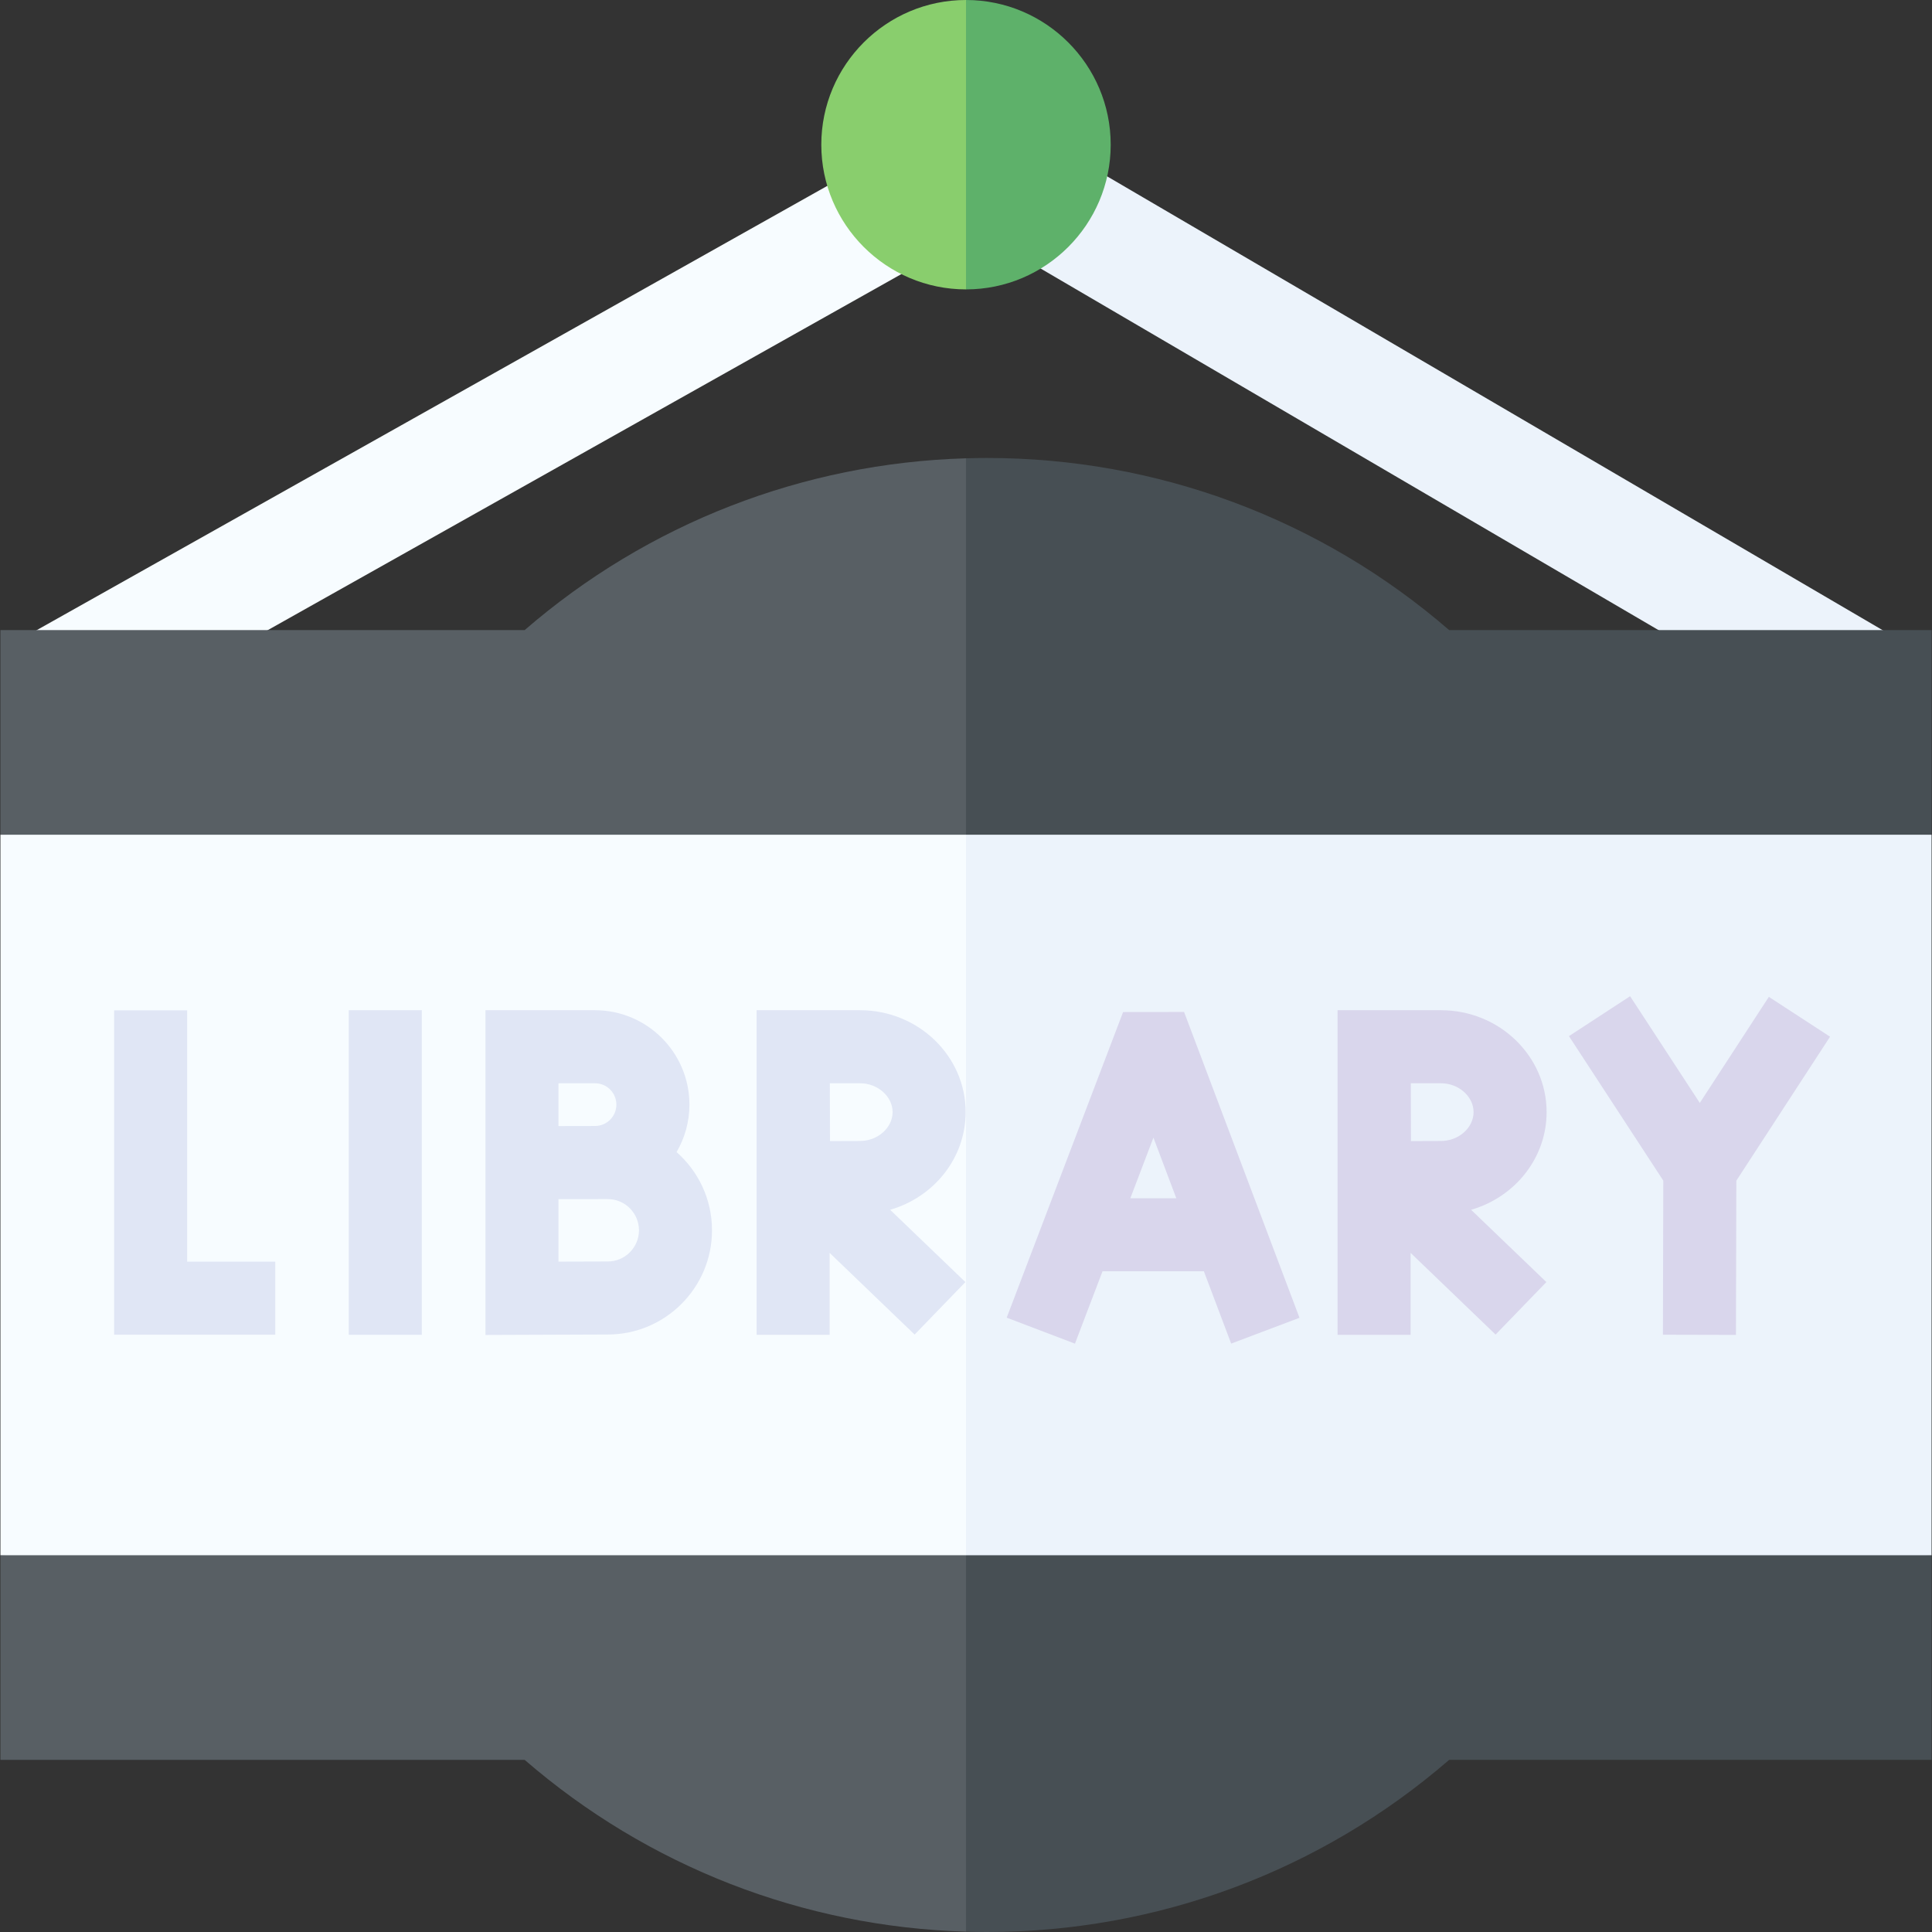 <svg id="Capa_1" enable-background="new 0 0 512.227 512.227" height="512" viewBox="0 0 512.227 512.227" width="512" xmlns="http://www.w3.org/2000/svg"><rect x="0" y="0" width="512.227" height="512.227" fill="#333333" stroke="none"/><g><g><g><path d="m-1.822 105.093h251.198v30h-251.198z" fill="#f7fcff" transform="matrix(.872 -.49 .49 .872 -42.983 76.114)"/></g><g><path d="m373.158-5.385h30v249.569h-30z" fill="#ecf3fb" transform="matrix(.505 -.863 .863 .505 89.193 394.25)"/></g><g><path d="m139.108 167.051h-138.994v54.258l256 24.331 16.745-65.821-16.745-58.308c-43.196 1.264-84.344 17.275-117.006 45.54z" fill="#585f64"/><path d="m512.114 221.308v-54.258h-127.91c-34.057-29.472-77.338-45.631-122.548-45.631-1.851 0-3.698.037-5.542.091v124.13l1.908.181z" fill="#474f54"/><path d="m.114 466.596h138.994c32.662 28.265 73.81 44.275 117.006 45.54l27.294-56.172-27.294-59.007-256 15.382v54.257z" fill="#585f64"/></g><g><path d="m217.751 38.363c0 21.154 17.209 38.363 38.363 38.363l11.22-38.363-11.22-38.363c-21.154 0-38.363 17.209-38.363 38.363z" fill="#89ce6d"/><path d="m256.114 0v76.726c21.154 0 38.363-17.209 38.363-38.363s-17.21-38.363-38.363-38.363z" fill="#5eb16a"/></g><path d="m261.656 512.227c45.21 0 88.491-16.159 122.548-45.631h127.91v-54.258l-251.437-15.656-4.563.274v115.179c1.844.055 3.69.092 5.542.092z" fill="#474f54"/><g><path d="m.114 221.308v191.031h256l27.294-98.539-27.294-92.492z" fill="#f7fcff"/><path d="m256.114 221.308h256v191.03h-256z" fill="#ecf3fb"/></g></g><g><path d="m297.765 268.319-30.86 81.029 18.096 6.892 7.308-19.188h26.871l7.235 19.171 18.117-6.838-30.601-81.085zm1.919 49.369 6.122-16.074 6.066 16.074z" fill="#d9d6ec"/><g fill="#e0e6f5"><path d="m49.626 267.868h-19.364v85.999h42.718v-19.364h-23.354z"/><path d="m92.469 267.839h19.364v86.056h-19.364z"/><path d="m179.378 305.45c2.161-3.7 3.407-7.997 3.407-12.583 0-13.801-11.227-25.028-25.028-25.028h-29.054v86.1s27.53-.123 32.437-.123c15.237 0 27.633-12.396 27.633-27.633-.001-8.252-3.641-15.666-9.395-20.733zm-31.312-18.247h9.691c3.123 0 5.664 2.541 5.664 5.664s-2.541 5.664-5.664 5.664c-1.457 0-9.691.019-9.691.019zm13.073 47.249c-2.435 0-8.033.02-13.073.039v-16.568c.819-.003 13.073-.009 13.073-.009 4.559 0 8.269 3.71 8.269 8.269.001 4.559-3.709 8.269-8.269 8.269z"/></g><path d="m485.199 274.858-16.228-10.564-18.308 28.125-18.477-28.298-16.213 10.587 25.013 38.309-.099 40.855 19.364.047.099-40.887z" fill="#d9d6ec"/><path d="m256.018 294.854c0-14.895-12.558-27.014-27.994-27.014h-27.426v86.056h19.364v-21.719l22.53 21.655 13.462-13.92-19.957-19.166c11.563-3.322 20.021-13.67 20.021-25.892zm-27.994-7.651c4.679 0 8.631 3.504 8.631 7.651s-3.952 7.651-8.631 7.651c-1.897 0-7.971.026-7.971.026l-.041-15.327h8.012z" fill="#e0e6f5"/><path d="m410.048 294.854c0-14.895-12.558-27.014-27.994-27.014h-27.426v86.056h19.364v-21.719l22.531 21.655 13.462-13.92-19.957-19.166c11.562-3.322 20.02-13.67 20.02-25.892zm-27.994-7.651c4.678 0 8.631 3.504 8.631 7.651s-3.952 7.651-8.631 7.651c-1.897 0-7.971.026-7.971.026l-.041-15.327h8.012z" fill="#d9d6ec"/></g></g></svg>